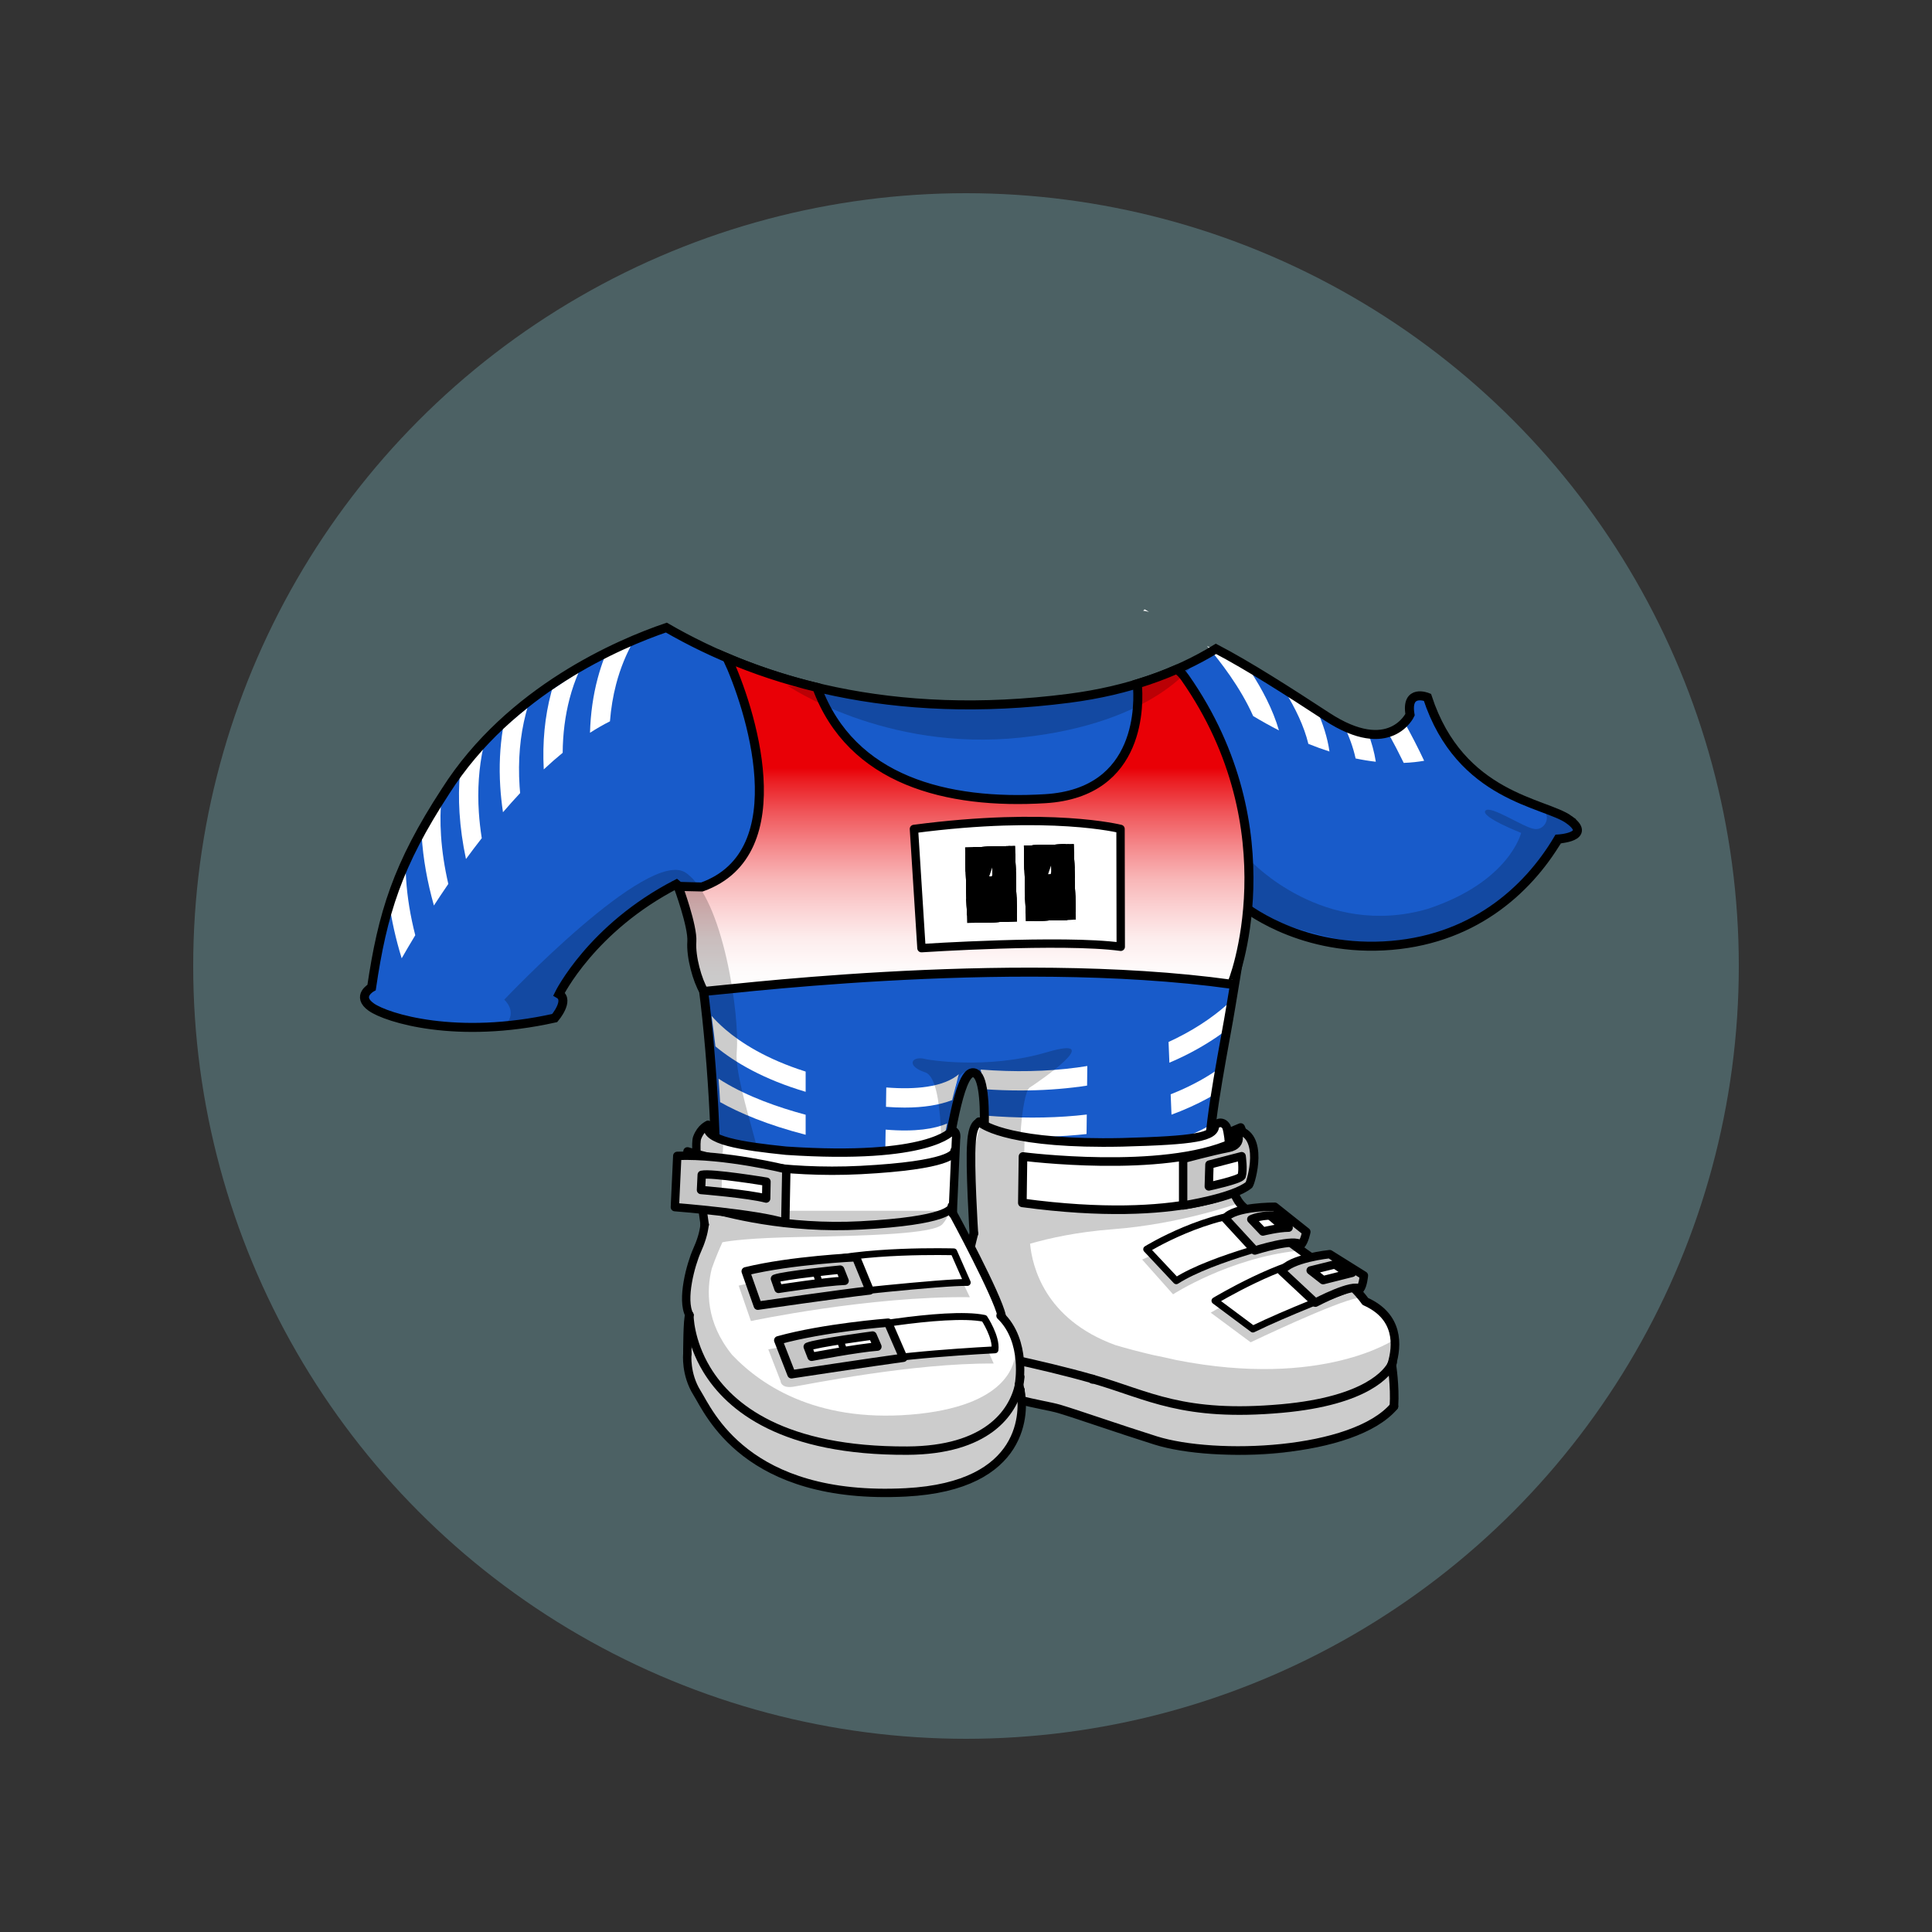 <?xml version="1.0" encoding="UTF-8"?>
<svg id="CLOTHING" xmlns="http://www.w3.org/2000/svg" xmlns:xlink="http://www.w3.org/1999/xlink" viewBox="0 0 3000 3000">
  <rect x="0" y="0" width="3000" height="3000" fill="#333333" stroke="none"/>
  <defs>
    <linearGradient id="linear-gradient" x1="1496.18" y1="1460.67" x2="1496.18" y2="1978.41" gradientTransform="translate(0 3000) scale(1 -1)" gradientUnits="userSpaceOnUse">
      <stop offset="0" stop-color="#fff"/>
      <stop offset=".07" stop-color="#fefafa"/>
      <stop offset=".16" stop-color="#fdecec"/>
      <stop offset=".24" stop-color="#fbd5d6"/>
      <stop offset=".34" stop-color="#f8b5b6"/>
      <stop offset=".43" stop-color="#f58b8e"/>
      <stop offset=".53" stop-color="#f0595d"/>
      <stop offset=".63" stop-color="#eb1e23"/>
      <stop offset=".67" stop-color="#e90006"/>
    </linearGradient>
  </defs>
  <g id="Alpine-Skiing-Blue-and-White-Stripes">
    <circle cx="1500" cy="1500" r="1200" style="fill: #4c6164;"/>
    <path d="m2436.5,1272.8c-37-27-169-34-220-190,0,0-34-14-27,27,0,0-31,67-129,3-60.42-39.46-121.22-78.53-172.32-105.28-60.15,36.84-135,64.77-228.18,76.78-276.3,35.6-481.02-26.36-625.33-109.8-71.82,24.5-242.77,96.66-342.72,253.92-74.95,114.88-97.95,189.88-114.95,304.88,0,0-24.5,13.5-.5,30.5s132.72,51,284.86,17c0,0,23.41-27.54,6.78-37.27,0,0,50.36-102.73,182.36-170.73,0,0,18,14,35,117,17.7,107.27,28.48,279.6,25.5,367.5,0,0,301,122,351.5-13.5,12-75,26.6-175.09,47-178,33.26-4.74,13,173,13,173,0,0,30.5,97.5,323.5,33.5,41-30,32.16-27.36,31.83-81.43-.33-54.07,25.09-175.69,33.88-230.4,8.79-54.67,20.79-113.67,16.79-155.67,0,0,84,71,220,64s223-85,271-166c0,0,54-3,17-30h0Z" style="fill: #185bca;"/>
    <g>
      <path d="m855.91,1075.46c-9.93,37.07-13.81,77.18-11.57,119.25,9.65-9.01,19.45-17.64,29.38-25.78.22-29.37,3.79-57.46,10.66-83.8,3.99-15.31,8.91-29.03,14.05-40.96-14.45,8.88-28.22,17.9-41.34,27.03-.4,1.41-.8,2.82-1.19,4.26h.01Z" style="fill: #fff;"/>
      <path d="m938.57,1020.88c-3.71,9.66-7.25,20.31-10.38,31.99-7.2,26.86-11.21,55.32-12.03,84.96,10.24-6.59,20.58-12.56,30.98-17.79,1.57-19.9,4.74-39.12,9.53-57.49,6.91-26.49,16.57-48.23,25.43-64.13-15.08,7.34-29.58,14.84-43.52,22.48v-.02Z" style="fill: #fff;"/>
      <path d="m776.79,1221.45c.82,13.07,2.23,26.35,4.23,39.79,8.68-10.1,17.56-20.06,26.64-29.77-.32-3.5-.61-6.99-.84-10.45-2.65-40.14.65-78.26,9.79-113.31.74-2.83,1.51-5.59,2.3-8.31-13.41,10.54-26.03,21.17-37.91,31.84-4.74,28.72-6.18,58.92-4.22,90.2h.01Z" style="fill: #fff;"/>
      <path d="m743.58,1261.69c-2.35-35.64,0-69.69,6.95-101.42-13.16,13.31-25.23,26.59-36.31,39.77-1.77,20.11-2,40.85-.68,62.08,1.46,23.33,4.82,47.3,10.03,71.76,7.88-10.74,16.05-21.56,24.5-32.36-2.12-13.48-3.63-26.77-4.49-39.82h0Z" style="fill: #fff;"/>
      <path d="m654.18,1284.84c.14,4.45.35,8.92.63,13.41,2.17,34.7,8.54,70.79,18.96,107.84,7.02-10.8,14.48-22.02,22.37-33.52-5.9-25.58-9.69-50.55-11.29-74.75-1.38-20.97-1.13-41.38.72-61.1-11.89,16.46-22.29,32.57-31.39,48.12Z" style="fill: #fff;"/>
      <path d="m603.93,1399.33c3.89,28.83,10.51,58.48,19.8,88.74,5.81-10.18,12.89-22.29,21.09-35.84-7.58-29.74-12.35-58.71-14.19-86.64-.77-11.62-1.02-23.06-.79-34.31-11.94,25.68-20.2,48.79-25.92,68.06h0Z" style="fill: #fff;"/>
      <path d="m2045.32,1103.68c-12.26-7.31-29.34-17.42-49.55-29.34,15.34,24.89,29.07,52.82,35.85,80.72,11.34,4.57,22.27,8.51,32.77,11.87-3.06-21.43-10-42.82-19.07-63.25Z" style="fill: #fff;"/>
      <path d="m2124.31,1138.09c-12.59-2.15-25.55-6.45-37.56-11.68,8.01,16.69,14.5,34.04,18.22,51.31,11.07,2.32,21.54,3.99,31.39,5.11-2.33-15.05-6.55-30.07-12.05-44.74h0Z" style="fill: #fff;"/>
      <path d="m1941.85,1042.6c-21.55-12.67-44.5-26.14-67.68-39.73,20.32,23.69,51.97,64.48,71.73,109.02,13.79,8.27,27.14,15.67,40.05,22.27-9.48-32.73-26.36-64.4-44.1-91.55h0Z" style="fill: #fff;"/>
      <path d="m2211.38,1181.3c-9.2-19.72-19.71-39.94-30.53-59.51-6.53,8.76-15.33,13.83-25.4,16.18,9.09,16.49,17.2,32.1,24.25,46.65,12.1-.45,22.67-1.71,31.68-3.31h0Z" style="fill: #fff;"/>
      <path d="m1777.45,946.18c-1.54,1.38-2.4,2.15-2.4,2.15,1.19,0,4.35.63,9.11,1.78-2.25-1.32-4.49-2.63-6.71-3.93Z" style="fill: #fff;"/>
      <path d="m1251.01,1663.93c-61.6-19.51-100.91-45.05-124.66-65.44-8.6-7.38-15.67-14.5-21.44-21.03,2.02,14.39,4.09,30.35,6.01,47.37,29.96,24.72,74.59,51.12,140.09,70.52v-31.43h0Z" style="fill: #fff;"/>
      <path d="m1439.43,1687.43c-17.97,2.72-39.14,3.1-63.23,1.19-.14,9.64-.29,19.7-.44,30.07,10.09.76,19.73,1.15,28.91,1.15,29.33,0,53.99-3.88,73.87-11.61,3.24-13.9,6.68-27.44,10.32-40.2-11.26,9.61-27.87,16.14-49.43,19.4h0Z" style="fill: #fff;"/>
      <path d="m1251.01,1730.98c-43.48-11.69-89.85-28.22-127.78-51.27-2.62-1.59-5.1-3.16-7.46-4.7.95,11.92,1.77,24.09,2.4,36.36,30.31,16.99,73.14,35.27,132.84,50.68v-31.07Z" style="fill: #fff;"/>
      <path d="m1375.21,1754.09c-.16,9.91-.32,19.95-.49,30.02,10.47.81,20.46,1.22,29.95,1.22,22.64,0,42.49-2.31,59.52-6.92,2.01-11.12,4.17-22.48,6.48-33.86-18.95,8.16-48.72,13.41-95.46,9.53h0Z" style="fill: #fff;"/>
      <path d="m1374.12,1818.1c-.19,10.11-.38,20.13-.57,29.97,1.35.01,2.72.03,4.05.03,31.34,0,56.45-3.66,76.6-9.38,1.57-10.36,3.34-21.56,5.3-33.28-18.83,7.32-46.15,13.03-85.37,12.65h-.01Z" style="fill: #fff;"/>
      <path d="m1251.01,1803.61c-43.9-8.37-90.77-20.65-128.86-38.56-.86-.41-1.7-.81-2.53-1.21.01,11-.17,21.94-.6,32.71,35.62,15.49,79.8,28.09,131.99,37.65v-30.59h0Z" style="fill: #fff;"/>
      <path d="m1688.38,1655.28c-5.33.86-10.69,1.68-16.11,2.4-46.64,6.23-96.7,7.27-149.57,3.14,2.27,9.64,3.93,19.88,5.08,30.45,19.3,1.34,38.26,2.02,56.83,2.02,32.29,0,63.44-2.03,93.28-6.1,3.4-.46,6.78-.96,10.14-1.48l.34-30.44h.01Z" style="fill: #fff;"/>
      <path d="m1824.87,1613.07c-3.41,1.67-6.87,3.29-10.35,4.88l1.3,32.2c8.26-3.51,16.37-7.21,24.29-11.14,25.28-12.55,46.08-25.88,62.82-38.4,2.47-15.43,4.93-30.72,7.26-45.1-17.69,16.42-45.58,38.09-85.32,57.56h0Z" style="fill: #fff;"/>
      <path d="m1687.53,1730.64c-5.41.63-10.85,1.22-16.36,1.73-44.01,4.05-91.27,4-141.23-.11.05,10.12-.2,20.21-.66,30.04,25.42,2.05,50.19,3.08,74.23,3.08s47.73-1.04,70.42-3.13c4.46-.41,8.87-.87,13.27-1.36l.34-30.24h-.01Z" style="fill: #fff;"/>
      <path d="m1822.15,1697.51c-1.43.58-2.89,1.14-4.34,1.71l1.28,31.61c4.85-1.78,9.65-3.61,14.36-5.53,21.24-8.64,39.21-17.86,54.19-26.81,1.8-11.99,3.88-25.5,6.11-39.81-16.55,11.93-40.01,25.99-71.59,38.82h-.01Z" style="fill: #fff;"/>
      <path d="m1686.75,1800.59c-4.56.4-9.15.78-13.78,1.09-45.49,3.11-94.51,2.12-146.39-2.87-1.08,10.95-2.31,21.03-3.51,29.81,33.22,3.22,65.34,4.84,96.19,4.84,19.88,0,39.24-.67,58.04-2.01,3.06-.22,6.09-.46,9.12-.72l.34-30.14h-.01Z" style="fill: #fff;"/>
      <path d="m1823.16,1772.37c-.78.28-1.58.54-2.37.81l1.26,31.23c4.71-1.54,9.37-3.12,13.95-4.79,16.43-5.96,30.89-12.28,43.51-18.58.33-11.87.84-24.13,1.66-34.91-15.72,8.89-35.06,18.08-58.03,26.24h.02Z" style="fill: #fff;"/>
    </g>
    <path d="m2436.5,1272.8c-37-27-169-34-220-190,0,0-34-14-27,27,0,0-31,67-129,3-60.42-39.46-121.22-78.53-172.32-105.28-60.15,36.84-135,64.77-228.18,76.78-276.3,35.6-481.02-26.36-625.33-109.8-71.82,24.5-242.77,96.66-342.72,253.92-74.95,114.88-97.95,189.88-114.95,304.88,0,0-24.5,13.5-.5,30.5s132.72,51,284.86,17c0,0,23.41-27.54,6.78-37.27,0,0,50.36-102.73,182.36-170.73,0,0,18,14,35,117,17.7,107.27,28.48,279.6,25.5,367.5,0,0,301,122,351.5-13.5,12-75,26.6-175.09,47-178,33.26-4.74,13,173,13,173,0,0,30.5,97.5,323.5,33.5,41-30,32.16-27.36,31.83-81.43-.33-54.07,25.09-175.69,33.88-230.4,8.79-54.67,20.79-113.67,16.79-155.67,0,0,84,71,220,64s223-85,271-166c0,0,54-3,17-30h0Z" style="fill: none; stroke: #000; stroke-miterlimit: 10; stroke-width: 14px;"/>
    <path d="m1827.09,1039.36c-19.14,8.39-39.49,15.93-61.1,22.5,2.6,27.56,8.52,169.16-142.83,178.33-152.73,9.26-301.23-27.87-354.7-172.74-50.52-12.17-96.92-27.85-139.36-45.86,34.81,74.58,110.02,302.25-39.1,355.71-5.08,0-37-1-37-1,0,0,22.96,62.1,21.27,85.82-1.69,23.72,8.57,60.24,18.73,77.18,5.08,1.69,468.51-59.56,819-11,2.37.33,94.03-238.98-71.99-476.16-4.08-5.83-8.44-9.97-12.92-12.78h0Z" style="fill: url(#linear-gradient); stroke: #000; stroke-miterlimit: 10; stroke-width: 14px;"/>
    <path d="m1942.21,1336.85s112.79,121.45,274.79,74.45c127-42,145-118,145-118,0,0-63.12-24.76-55.56-34.38s59.56,26.38,76.56,28.38,25.46-20.76,13.23-28.38,77.93,23.32,42.35,42.35-57.6,57.6-57.6,57.6c0,0-86.11,93.03-188.05,106.73s-252.42-49.13-252.42-49.13l1.69-79.62" style="isolation: isolate; opacity: .2;"/>
    <path d="m1438.5,1644.87s92.33,16.94,187.2-11.01-13.55,46.59-27.11,55.06c-13.55,8.47-32.65,186.39,23.26,192.32,0,0-81.32-5.08-88.09-32.19-6.78-27.11,13.16-161.82-9.71-177.92-22.87-16.09-38.96-6.78-42.35,26.26s-20.7,125.91-20.7,125.91c0,0,7.15-147.93-24.19-158.1-31.34-10.16-21.18-27.11,1.69-20.33h0Z" style="isolation: isolate; opacity: .2;"/>
    <path d="m783,1552.3s21.25,18.33,2.13,38.66l62.68-8.47s47.08-26.96,15.19-37.19c0,0,83.24-125.65,188-168,0,0,7.03,24.88,22,96,12,57,24.01,83.99,24,113s15.48,266.97,15.48,266.97c0,0,41.85,29.05,70.52,19.03s-44-183-39-239-21-238-79-278-282,197-282,197Z" style="isolation: isolate; opacity: .2;"/>
    <path d="m1222.16,1064.21s243.33,49.76,385.09,26.43c141.76-23.34,214.18-45.16,248.47-63.25,0,0-58.8,95.38-270.71,117.91-211.91,22.53-362.84-81.09-362.84-81.09h-.01Z" style="isolation: isolate; opacity: .2;"/>
    <path d="m1419.17,1287.19l11.67,185.08s218.92-14.41,309.46-2.14l-.34-182.98s-108.83-27.82-320.78.05h-.01Z" style="fill: #fff; stroke: #000; stroke-linecap: round; stroke-linejoin: round; stroke-width: 13px;"/>
    <g>
      <g>
        <path d="m1654.03,1311.1l13.69,12.49,2.41,91.41-13.01,13.33-50.89,1.59-13.52-12.34-2.45-91.68,12.89-13.2,50.89-1.59h-.01Zm-14.91,25.43l-19.58.61,1.77,67.34,19.58-.61-1.77-67.34Z"/>
        <path d="m1628.54,1404.26l7.22-.23.66,24.94-43.41,1.36-.66-24.94,7.21-.23-1.77-67.34-7.21.23-.66-24.94,36.17-1.13,2.45,92.28h0Z"/>
        <path d="m1590.91,1350.65l-.65-24.64,13.01-13.33,50.89-1.59,13.56,12.38,1.2,45.53-12.89,13.17-30.76.96-4.46,3.65.47,17.69,19.62-.61-.33-12.61,28.92-.9.99,37.55-77.45,2.42-1.54-58.32,12.89-13.18,30.76-.96,4.46-3.65-.37-14.2-4.59-3.36-10.68.33-4.36,3.64.24,9.11-28.92.9v.02Z"/>
        <path d="m1668.75,1362.91l-6.44,6.59,6.78,6.17,1.04,39.44-12.89,13.2-50.88,1.59-13.69-12.49-.65-24.64,28.92-.9.24,9.11,4.54,3.36,10.68-.33,4.4-3.64-.37-14.19-4.65-3.37-15.06.47-.66-24.94,15.06-.47,4.46-3.65-.37-14.2-4.59-3.36-10.68.33-4.36,3.64.24,9.11-28.92.9-.65-24.64,13.01-13.33,50.89-1.59,13.56,12.38,1.04,39.44h0Z"/>
        <path d="m1669.57,1394.23l-7.22.23.23,8.73,7.22-.23.66,24.94-43.41,1.36-.66-24.94,7.22-.23-.23-8.73-41.26,1.29-.66-24.94,21.04-59.32,47.65-1.49,1.55,58.61,7.22-.23.66,24.94h-.01Zm-36.85-23.81l-.69-26.3-9.18,26.61,9.87-.31h0Z"/>
        <path d="m1620.94,1391.88l.24,9.11,4.54,3.36,10.68-.33,4.4-3.64-.37-14.19-4.65-3.37-43.98,1.38-1.87-71.08,77.45-2.42.99,37.55-28.92.9-.33-12.61-19.62.61.56,21.2,35.31-1.1,13.56,12.35,1.2,45.53-12.89,13.2-50.88,1.59-13.69-12.49-.65-24.64,28.92-.9h0Z"/>
        <path d="m1668.36,1348.23l-28.92.9-.24-9.11-4.54-3.36-10.68.33-4.4,3.64.47,17.7,35.19-1.1,13.69,12.49,1.19,45.27-13.01,13.33-50.89,1.59-13.56-12.38-2.41-91.65,12.89-13.2,50.89-1.59,13.69,12.49.65,24.64h0Zm-47.65,35.05l.47,17.71,4.58,3.36,10.68-.33,4.36-3.64-.37-14.21-4.54-3.36-15.17.47h0Z"/>
        <path d="m1668.03,1335.62l-25.03,68.18,8.99-.28.66,24.94-50.64,1.58-.66-24.94,12.66-.4,25.05-68.18-19.58.61.33,12.61-28.92.9-.99-37.55,77.46-2.42.66,24.94h.01Z"/>
        <path d="m1667.71,1323.47l1.04,39.45-6.44,6.59,6.78,6.17,1.04,39.32-12.88,13.32-50.88,1.59-13.69-12.49-1.04-39.32,6.44-6.59-6.78-6.17-1.04-39.44,13.01-13.21,50.89-1.59,13.56,12.38h-.01Zm-28.13,30.75l-.37-14.2-4.58-3.36-10.63.33-4.4,3.64.37,14.2,4.65,3.36,10.51-.33,4.46-3.65h-.01Zm1.22,46.15l-.37-14.19-4.65-3.37-10.51.33-4.46,3.65.37,14.19,4.58,3.36,10.63-.33,4.4-3.64h.01Z"/>
        <path d="m1620.94,1391.88l.24,9.11,4.54,3.36,10.68-.33,4.4-3.64-.47-17.7-35.19,1.1-13.69-12.49-1.19-45.27,13.01-13.33,50.89-1.59,13.56,12.38,2.41,91.65-12.89,13.2-50.89,1.59-13.69-12.49-.65-24.64,28.92-.9h0Zm18.73-34.15l-.47-17.71-4.58-3.36-10.68.33-4.36,3.64.37,14.21,4.54,3.36,15.17-.47h0Z"/>
      </g>
      <g>
        <path d="m1529.69,1394.73l.24,9.11,4.54,3.36,10.68-.33,4.4-3.64-.47-17.7-35.19,1.1-13.69-12.49-1.19-45.27,13.01-13.33,50.89-1.59,13.56,12.38,2.41,91.65-12.89,13.2-50.89,1.59-13.69-12.49-.65-24.64,28.92-.9h0Zm18.73-34.15l-.47-17.71-4.58-3.36-10.68.33-4.36,3.64.37,14.21,4.54,3.36,15.17-.47h0Z"/>
        <path d="m1576.47,1326.33l1.04,39.45-6.44,6.59,6.78,6.17,1.04,39.32-12.88,13.32-50.88,1.59-13.69-12.49-1.04-39.32,6.44-6.59-6.78-6.17-1.04-39.44,13.01-13.21,50.89-1.59,13.56,12.38h-.01Zm-28.13,30.75l-.37-14.2-4.58-3.36-10.63.33-4.4,3.64.37,14.2,4.65,3.36,10.51-.33,4.46-3.65h-.01Zm1.22,46.15l-.37-14.19-4.65-3.37-10.51.33-4.46,3.65.37,14.19,4.58,3.36,10.63-.33,4.4-3.64h.01Z"/>
        <path d="m1576.79,1338.48l-25.03,68.18,8.99-.28.66,24.94-50.64,1.58-.66-24.94,12.67-.4,25.05-68.18-19.58.61.33,12.61-28.92.9-.99-37.55,77.46-2.42.66,24.94h0Z"/>
        <path d="m1577.12,1351.08l-28.92.9-.24-9.11-4.54-3.36-10.68.33-4.4,3.64.47,17.7,35.19-1.1,13.69,12.49,1.19,45.27-13.01,13.33-50.89,1.59-13.56-12.38-2.41-91.65,12.89-13.2,50.89-1.59,13.69,12.49.65,24.64h0Zm-47.65,35.05l.47,17.71,4.58,3.36,10.68-.33,4.36-3.64-.37-14.21-4.54-3.36-15.17.47h0Z"/>
        <path d="m1529.69,1394.73l.24,9.11,4.54,3.36,10.68-.33,4.4-3.64-.37-14.19-4.65-3.37-43.98,1.38-1.87-71.08,77.45-2.42.99,37.55-28.92.9-.33-12.61-19.62.61.56,21.2,35.31-1.1,13.56,12.35,1.2,45.53-12.89,13.2-50.88,1.59-13.69-12.49-.65-24.64,28.92-.9h0Z"/>
        <path d="m1578.33,1397.09l-7.22.23.23,8.73,7.22-.23.66,24.94-43.41,1.36-.66-24.94,7.22-.23-.23-8.73-41.26,1.29-.66-24.94,21.04-59.32,47.65-1.49,1.55,58.61,7.22-.23.66,24.94h-.01Zm-36.85-23.81l-.69-26.3-9.18,26.61,9.87-.31h0Z"/>
        <path d="m1577.51,1365.77l-6.44,6.59,6.78,6.17,1.04,39.44-12.89,13.2-50.88,1.59-13.69-12.49-.65-24.64,28.92-.9.24,9.11,4.54,3.36,10.68-.33,4.4-3.64-.37-14.19-4.65-3.37-15.06.47-.66-24.94,15.06-.47,4.46-3.65-.37-14.2-4.59-3.36-10.68.33-4.36,3.64.24,9.11-28.92.9-.65-24.64,13.01-13.33,50.89-1.59,13.56,12.38,1.04,39.44h0Z"/>
        <path d="m1499.67,1353.51l-.65-24.64,13.01-13.33,50.89-1.59,13.56,12.38,1.2,45.53-12.89,13.18-30.76.96-4.46,3.65.47,17.69,19.62-.61-.33-12.61,28.92-.9.99,37.55-77.45,2.42-1.54-58.32,12.89-13.18,30.76-.96,4.46-3.65-.37-14.2-4.59-3.36-10.68.33-4.36,3.64.24,9.11-28.92.9h-.01Z"/>
        <path d="m1571.24,1406.05l7.22-.23.66,24.94-43.41,1.36-.66-24.94,7.21-.23-1.77-67.34-7.21.23-.66-24.94,36.17-1.13,2.45,92.28h0Z"/>
        <path d="m1562.78,1313.95l13.69,12.49,2.41,91.41-13.01,13.33-50.89,1.59-13.52-12.34-2.45-91.68,12.89-13.2,50.89-1.59h-.01Zm-14.91,25.43l-19.57.61,1.77,67.34,19.57-.61-1.77-67.34Z"/>
      </g>
    </g>
    <g id="clothing-shoes">
      <g>
        <g>
          <g>
            <path d="m2120.04,2020.83c52.46,23.36,50,68.09,41.06,97.93-6.11,11.87-37.59,56.36-170.52,68.34-153.84,13.88-206.85-20.56-292.09-45.24-.68-.2-1.37-.4-2.06-.59-82.52-23.74-187.59-43.64-193.55-44.76-7.74-24.31-11.1-49.85-10.94-70.16.27-33.51,20.28-111.08,20.28-111.08,0,0-6.72-107.47-3.72-140.47,0,0,.79-30.81,13.02-32.05,7.25,5.82,51.84,34.65,220.98,31.05,112-3,145-8,144-27,0,0,11-9,18,3,12,41-6.79,104.51,33.11,129.75,0,0,92.89,71.25,114.89,84.25l2,3c38.98,15.33,65.54,54.03,65.54,54.03Z" style="fill: #fff;"/>
            <path d="m1696.43,2141.27c.69.19,1.38.39,2.06.59,85.24,24.68,138.25,59.12,292.09,45.24,132.93-11.98,164.41-56.47,170.52-68.34,0,0,5.4,33.04,3.4,65.04-63.3,73.82-277.42,82.08-370.25,52.86-58.39-18.39-121.45-40.55-149.06-48.8-27.61-8.25-98.71-14.31-121.44-47.25-2.56-3.71-4.95-7.61-7.17-11.65-5.58-10.12-10.12-21.14-13.7-32.45,5.96,1.12,111.03,21.02,193.55,44.76h0Z" style="fill: #fff;"/>
          </g>
          <g>
            <path d="m1520.37,1741.74s.34.36,1.15,1.01c7.25,5.82,51.84,34.65,220.98,31.05,112-3,145-8,144-27,0,0,11-9,18,3,12,41-6.79,104.51,33.11,129.75,0,0,92.89,71.25,114.89,84.25" style="fill: none; stroke: #000; stroke-linecap: round; stroke-linejoin: round; stroke-width: 13.37px;"/>
            <path d="m2161.1,2118.76c8.94-29.84,11.4-74.57-41.06-97.93,0,0-26.56-38.7-65.54-54.03" style="fill: none; stroke: #000; stroke-linecap: round; stroke-linejoin: round; stroke-width: 13.37px;"/>
            <path d="m1512.22,1915.27s-20.01,77.57-20.28,111.08c-.16,20.31,3.2,45.85,10.94,70.16,3.58,11.31,8.12,22.33,13.7,32.45,2.22,4.04,4.61,7.94,7.17,11.65,22.73,32.94,93.83,39,121.44,47.25,27.61,8.25,90.67,30.41,149.06,48.8,92.83,29.22,306.95,20.96,370.25-52.86" style="fill: none; stroke: #000; stroke-linecap: round; stroke-linejoin: round; stroke-width: 13.37px;"/>
            <path d="m1502.61,2096.46s.09.02.27.05c5.96,1.12,111.03,21.02,193.55,44.76.69.19,1.38.39,2.06.59,85.24,24.68,138.25,59.12,292.09,45.24,132.93-11.98,164.41-56.47,170.52-68.34.96-1.87,1.29-2.93,1.29-2.93" style="fill: none; stroke: #000; stroke-linecap: round; stroke-linejoin: round; stroke-width: 13.37px;"/>
            <path d="m1512.22,1915.27s-6.72-107.47-3.72-140.47c0,0,.79-30.81,13.02-32.05.63-.07,1.29-.05,1.98.05" style="fill: none; stroke: #000; stroke-linecap: round; stroke-linejoin: round; stroke-width: 13.37px;"/>
            <path d="m1696.43,2141.27c-.02.21-.02.43-.03.64" style="fill: none; stroke: #000; stroke-linecap: round; stroke-linejoin: round; stroke-width: 13.37px;"/>
            <path d="m2161.1,2118.76s5.4,33.04,3.4,65.04" style="fill: none; stroke: #000; stroke-linecap: round; stroke-linejoin: round; stroke-width: 13.37px;"/>
          </g>
        </g>
        <g>
          <g style="opacity: .2;">
            <path d="m1784.09,1951.25l-10.59,4.55,48,54s86.98-56.18,192.99-67.59c0,0,6.92-9.92-9.04-10.16-15.95-.25-61.75,9.9-90.35,20.33-28.6,10.42-81.32,32.75-81.32,32.75,0,0-11.63,5.26-21.46-9.04-9.82-14.29-28.24-24.85-28.24-24.85h0Z"/>
            <path d="m1895.9,2029.18l-15.9,9.12,62,46s132.46-63.36,166.23-68.68c0,0,2.86-19.52-14.68-12.42s-94.99,37.72-100.52,40.66-39.53,18.07-39.53,18.07c0,0-8.4,3.83-19.2-5.65-10.8-9.48-38.4-27.11-38.4-27.11h0Z"/>
          </g>
          <path d="m2162,2128.3c-1.13-18.06,5.77-34.28,4.15-48.86,0,0-111.39,77.49-340.17,32.31-10.23-2.42-21.89-4.96-35.13-7.61-21.71-5.06-41.29-10.23-58.95-15.51-109.78-40.04-129.19-122.67-132.4-157.4,29.31-8.47,72.98-18.28,127.99-22.43,106-8,194.38-40,194.38-40,0,0,1.57-11.07-7.91-9.04-9.47,2.04-185.08,32.83-275.97,14.54-19.02-3.83-35.15-.4-49.43-1.76l2.39-104.26-53.72-11.82c-4.68-8.4-9.37-13.05-13.24-9.16-9.77,9.79-20.09,99.14-11.32,146.44l-.72,35.33c-4.97,5.93-9.01,16.88-8.34,37,0,0,27.47,74.5,46.86,100.42,19.39,25.91,17.78,110.13,17.78,110.13,0,0,101.8,17.82,171.29,43.73,69.48,25.91,197.14,59.93,308.64,22.67,111.5-37.25,118.81-64.72,118.81-64.72,0,0-4-34-5-50h0Z" style="isolation: isolate; opacity: .2;"/>
        </g>
        <g>
          <g>
            <path d="m1482.33,1787.22c0,3.57-6.73,22.35-145.83,29.58-122.1,6.34-219.67-15.6-254.86-24.96-.65-12.05-.53-21.32.86-25.04,6-16,16.88-19.98,16.88-19.98-8.12,24.02,53.12,32.98,121.12,39.98,224,15,258-31,258-31,0,0,8-1,6,13l-.82,18.48-1.35-.06h0Z" style="fill: #fff;"/>
            <path d="m1528.43,2047.18s19.17,28.92,16.55,48.82c0,0-169.62,8.27-226.71,24.82l-18.2-52.95s167.83-33.38,228.36-20.69h0Z" style="fill: #fff;"/>
            <path d="m1481.04,1943.82l20.97,47.65c-34.37-1.25-223.55,19.61-223.55,19.61l-15.47-47.95c70.72-23.61,218.05-19.31,218.05-19.31Z" style="fill: #fff;"/>
            <path d="m1478,1873.22c0,3.56-6.52,22.35-141.42,29.58-114.53,6.14-208.71-18.31-246.39-30.04-11.45-3.57-17.69-5.96-17.69-5.96l-5-79s4.95,1.59,14.14,4.04c35.19,9.36,132.76,31.3,254.86,24.96,139.1-7.23,145.83-26.01,145.83-29.58l1.35.06-3.79,85.2c0,.2,0,.45-.01.74h-1.88,0Z" style="fill: #fff;"/>
            <path d="m1478,1873.22h1.88c-.05,2.01-.24,6.08-.34,11.67h.62c1.62,2.36,68.68,127.29,75.14,157.92l-1.71.15c41.33,40.05,28.64,107.02,28.64,107.02,0,0,.07.21.2.61-9.64,43.89-50.88,101.37-173.64,101.96-192.57.92-275.52-66.79-311.23-125.66-27.34-45.03-27.04-84.89-27.04-84.89-12.92-23.75,2.16-78.82,11.85-100.42,5.69-12.65,10.26-26.05,11.76-39.96h.1s-1.79-11.99-4.04-28.86c37.68,11.73,131.86,36.18,246.39,30.04,134.9-7.23,141.42-26.02,141.42-29.58Zm66.98,222.78c2.62-19.9-16.55-48.82-16.55-48.82-60.53-12.69-228.36,20.69-228.36,20.69l18.2,52.95c57.09-16.55,226.71-24.82,226.71-24.82h0Zm-42.97-104.53l-20.97-47.65s-147.33-4.3-218.05,19.31l15.47,47.95s189.18-20.86,223.55-19.61Z" style="fill: #fff;"/>
            <path d="m1097.56,2126.89c35.71,58.87,118.66,126.58,311.23,125.66,122.76-.59,164-58.07,173.64-101.96.36,1.16,1.17,3.95,2.01,8.01,6.66,31.73,9.64,149.01-177.81,158.74-248.82,12.89-305.94-125.25-324.26-154.41-18.31-29.15-15.08-60.47-15.08-60.47,0,0,0-57.22,3.23-60.46,0,0-.3,39.86,27.04,84.89h0Z" style="fill: #fff;"/>
          </g>
          <g>
            <line x1="1584.39" y1="2158.61" x2="1584.44" y2="2158.6" style="fill: none; stroke: #000; stroke-linecap: round; stroke-linejoin: round; stroke-width: 13px;"/>
            <line x1="1094.13" y1="1901.62" x2="1094.23" y2="1901.63" style="fill: none; stroke: #000; stroke-linecap: round; stroke-linejoin: round; stroke-width: 13px;"/>
            <path d="m1582.43,2150.59c-.13-.4-.2-.61-.2-.61,0,0,12.69-66.97-28.64-107.02" style="fill: none; stroke: #000; stroke-linecap: round; stroke-linejoin: round; stroke-width: 13px;"/>
            <path d="m1099.38,1746.82c-8.12,24.02,53.12,32.98,121.12,39.98,224,15,258-31,258-31,0,0,8-1,6,13l-.82,18.48-3.79,85.2c0,.2,0,.45-.01.74-.05,2.01-.24,6.08-.34,11.67" style="fill: none; stroke: #000; stroke-linecap: round; stroke-linejoin: round; stroke-width: 13px;"/>
            <path d="m1067.29,2102.46s-3.23,31.32,15.08,60.47c18.32,29.16,75.44,167.3,324.26,154.41,187.45-9.73,184.47-127.01,177.81-158.74" style="fill: none; stroke: #000; stroke-linecap: round; stroke-linejoin: round; stroke-width: 13px;"/>
            <path d="m1582.43,2150.59c.36,1.16,1.17,3.95,2.01,8.01" style="fill: none; stroke: #000; stroke-linecap: round; stroke-linejoin: round; stroke-width: 13px;"/>
            <path d="m1067.29,2102.46s0-57.22,3.23-60.46" style="fill: none; stroke: #000; stroke-linecap: round; stroke-linejoin: round; stroke-width: 13px;"/>
            <path d="m1094.13,1901.62c-1.5,13.91-6.07,27.31-11.76,39.96-9.69,21.6-24.77,76.67-11.85,100.42" style="fill: none; stroke: #000; stroke-linecap: round; stroke-linejoin: round; stroke-width: 13px;"/>
            <path d="m1582.43,2150.59c.94-4.29,1.58-8.46,1.96-12.5" style="fill: none; stroke: #000; stroke-linecap: round; stroke-linejoin: round; stroke-width: 13px;"/>
            <path d="m1582.43,2150.59c-9.64,43.89-50.88,101.37-173.64,101.96-192.57.92-275.52-66.79-311.23-125.66-27.34-45.03-27.04-84.89-27.04-84.89" style="fill: none; stroke: #000; stroke-linecap: round; stroke-linejoin: round; stroke-width: 13px;"/>
            <path d="m1090.19,1872.76c2.25,16.87,4.04,28.87,4.04,28.87" style="fill: none; stroke: #000; stroke-linecap: round; stroke-linejoin: round; stroke-width: 13px;"/>
            <path d="m1081.64,1791.84c-.65-12.05-.53-21.32.86-25.04,6-16,16.88-19.98,16.88-19.98" style="fill: none; stroke: #000; stroke-linecap: round; stroke-linejoin: round; stroke-width: 13px;"/>
            <path d="m1480.16,1884.9c1.62,2.35,68.68,127.28,75.14,157.91" style="fill: none; stroke: #000; stroke-linecap: round; stroke-linejoin: round; stroke-width: 13px;"/>
            <path d="m1477.93,1872.63s.07.21.07.59c0,3.56-6.52,22.35-141.42,29.58-114.53,6.14-208.71-18.31-246.39-30.04" style="fill: none; stroke: #000; stroke-linecap: round; stroke-linejoin: round; stroke-width: 13px;"/>
            <path d="m1081.64,1791.84c-9.19-2.45-14.14-4.04-14.14-4.04l5,79s6.24,2.39,17.69,5.96" style="fill: none; stroke: #000; stroke-linecap: round; stroke-linejoin: round; stroke-width: 13px;"/>
            <path d="m1482.25,1786.63s.08.21.08.59c0,3.57-6.73,22.35-145.83,29.58-122.1,6.34-219.67-15.6-254.86-24.96" style="fill: none; stroke: #000; stroke-linecap: round; stroke-linejoin: round; stroke-width: 13px;"/>
            <path d="m1481.04,1943.82s-147.33-4.3-218.05,19.31l15.47,47.95s189.18-20.86,223.55-19.61l-20.97-47.65Z" style="fill: none; stroke: #000; stroke-linecap: round; stroke-linejoin: round; stroke-width: 10.57px;"/>
            <path d="m1300.07,2067.87s167.83-33.38,228.36-20.69c0,0,19.17,28.92,16.55,48.82,0,0-169.62,8.27-226.71,24.82l-18.2-52.95h0Z" style="fill: none; stroke: #000; stroke-linecap: round; stroke-linejoin: round; stroke-width: 10.76px;"/>
          </g>
        </g>
        <path d="m1579.67,2166.96c9.67-47.34-2.67-69.66-2.67-65.66-2,11-6,78-149,94-153.73,16.56-243.48-41.35-291.16-91.45-41.04-50.51-39.97-100.59-31.58-134.13,5.85-16.65,12.25-31.4,16.53-40.75,12.62-2.49,44.88-6.78,120.71-8.17,109-2,208-5,221-20s7.18-20.71,7.18-20.71h-348.98c-2.93-47.89,1.69-107.29,1.69-107.29,0,0-5.38,6.5-15.81-12.42s-15.81-7.91-15.81-7.91c-21.24,17.17-2.76,105.83-1.13,123.11s3.39,38.4,3.39,38.4c0,0-21.02,56.32-27.11,75.67-6.09,19.35,2.26,59.86,2.26,59.86-8.83,61.2,5.65,96,5.65,96,57.82,128.2,143.18,159.8,283.48,170.54,140.3,10.75,199.7-41.75,217.98-80.19s3.39-68.89,3.39-68.89h0Z" style="isolation: isolate; opacity: .2;"/>
        <g style="opacity: .2;">
          <path d="m1160,1993.3l-13,3,19,55s184-39,340-37l-10.48-21.83s-264.06,19.56-314.54,34.45c0,0-7.33-.31-7.91-6.21s-13.08-27.4-13.08-27.4h.01Z"/>
          <path d="m1209,2092.3l-16,3,19,49s0,12,20,9,184-37,311-36l-8.51-19.23s-185.33,12.19-232.66,21.46c-47.33,9.27-65.51,13.55-65.51,13.55,0,0-5.76,4.47-11.29-7.91s-16.03-32.88-16.03-32.88h0Z"/>
        </g>
        <g>
          <path d="m1588.5,1795.8s216.81,27.81,324.91-21.09l-3.39-16.94,16.48-6.96s11,24,9,46-5,47-5,47c0,0-91,58-343,24l1-72h0Z" style="fill: #fff; stroke: #000; stroke-linecap: round; stroke-linejoin: round; stroke-width: 13.37px;"/>
          <path d="m1780.5,1939.8s95.68-59.18,183.34-57.59c9.66,7.59,47.44,40.66,47.44,40.66,0,0-128.78,29.93-184.78,65.93l-46-49h0Z" style="fill: #fff; stroke: #000; stroke-linecap: round; stroke-linejoin: round; stroke-width: 10.57px;"/>
          <path d="m1886.5,2019.8s106.62-64.03,165-66c0,0,51.29,21.77,49.65,45.39-19.65,6.61-104.65,39.61-155.65,64.61l-59-44h0Z" style="fill: #fff; stroke: #000; stroke-linecap: round; stroke-linejoin: round; stroke-width: 10.57px;"/>
        </g>
        <path d="m2064.75,1947.42s-62.23,6.51-74.46,26.62l52.21,48.76s59.73-31.6,69.36-21c4.72-5.95,6-21.19,6-21.19l-53.11-33.19h0Zm-10.25,40.38l-19.31-15.1,41.04-10.16,23.34,13.93-45.07,11.33Z" style="fill: #c6c6c6; stroke: #000; stroke-linecap: round; stroke-linejoin: round; stroke-width: 13px;"/>
        <path d="m1979.5,1873.8s-62.56-.59-77,18l46,50s63.27-20.25,71.64-8.62c5.36-5.38,8.36-20.38,8.36-20.38l-49-39Zm-18.5,38.5l-18-19c15-7,37-6,37-6l21,19c-16,0-40,6-40,6Z" style="fill: #c6c6c6; stroke: #000; stroke-linecap: round; stroke-linejoin: round; stroke-width: 13px;"/>
        <path d="m1919.62,1754.38s14.27,23.05-12.42,28.24c-26.69,5.19-70.02,16.94-70.02,16.94v72.28s78.33-12.03,102.33-32.03c3-4,25.24-78.85-19.88-85.42h0Zm8.38,71.92c-4,6-51,16-51,16l1-34,50-13s3,21,0,31Z" style="fill: #c6c6c6; stroke: #000; stroke-linecap: round; stroke-linejoin: round; stroke-width: 13px;"/>
        <path d="m1329.27,1952.24s-99.91,4.4-171.36,21.84l18.83,53.39s128.76-18.66,173.76-23.66l-21.23-51.56h0Zm-120.4,49.12l-5.54-15.82c13.82-5.47,101.29-14.09,101.29-14.09l6.89,17.41c-28.98.99-102.63,12.5-102.63,12.5h-.01Z" style="fill: #c6c6c6; stroke: #000; stroke-linecap: round; stroke-linejoin: round; stroke-width: 13px;"/>
        <path d="m1221,1815.64s-95.39-23.68-169.33-20.81l-3.73,79.6s128.47,10.03,171.45,24.36l1.61-83.14h0Zm-132.5,32.18l1.14-23.58c15.14-3.46,100.56,10.67,100.56,10.67l-.51,26.18c-27.56-7.27-101.19-13.27-101.19-13.27h0Z" style="fill: #c6c6c6; stroke: #000; stroke-linecap: round; stroke-linejoin: round; stroke-width: 13px;"/>
        <path d="m1379,2053.82s-99.71,7.65-170.55,27.41l20.55,52.75s126.5-19.18,173.68-25.61l-23.68-54.55h0Zm-118.74,53.02l-6.05-15.63c13.64-5.92,100.77-17.38,100.77-17.38l7.45,17.18c-28.94,1.93-102.17,15.83-102.17,15.83h0Z" style="fill: #c6c6c6; stroke: #000; stroke-linecap: round; stroke-linejoin: round; stroke-width: 13px;"/>
      </g>
    </g>
  </g>
</svg>